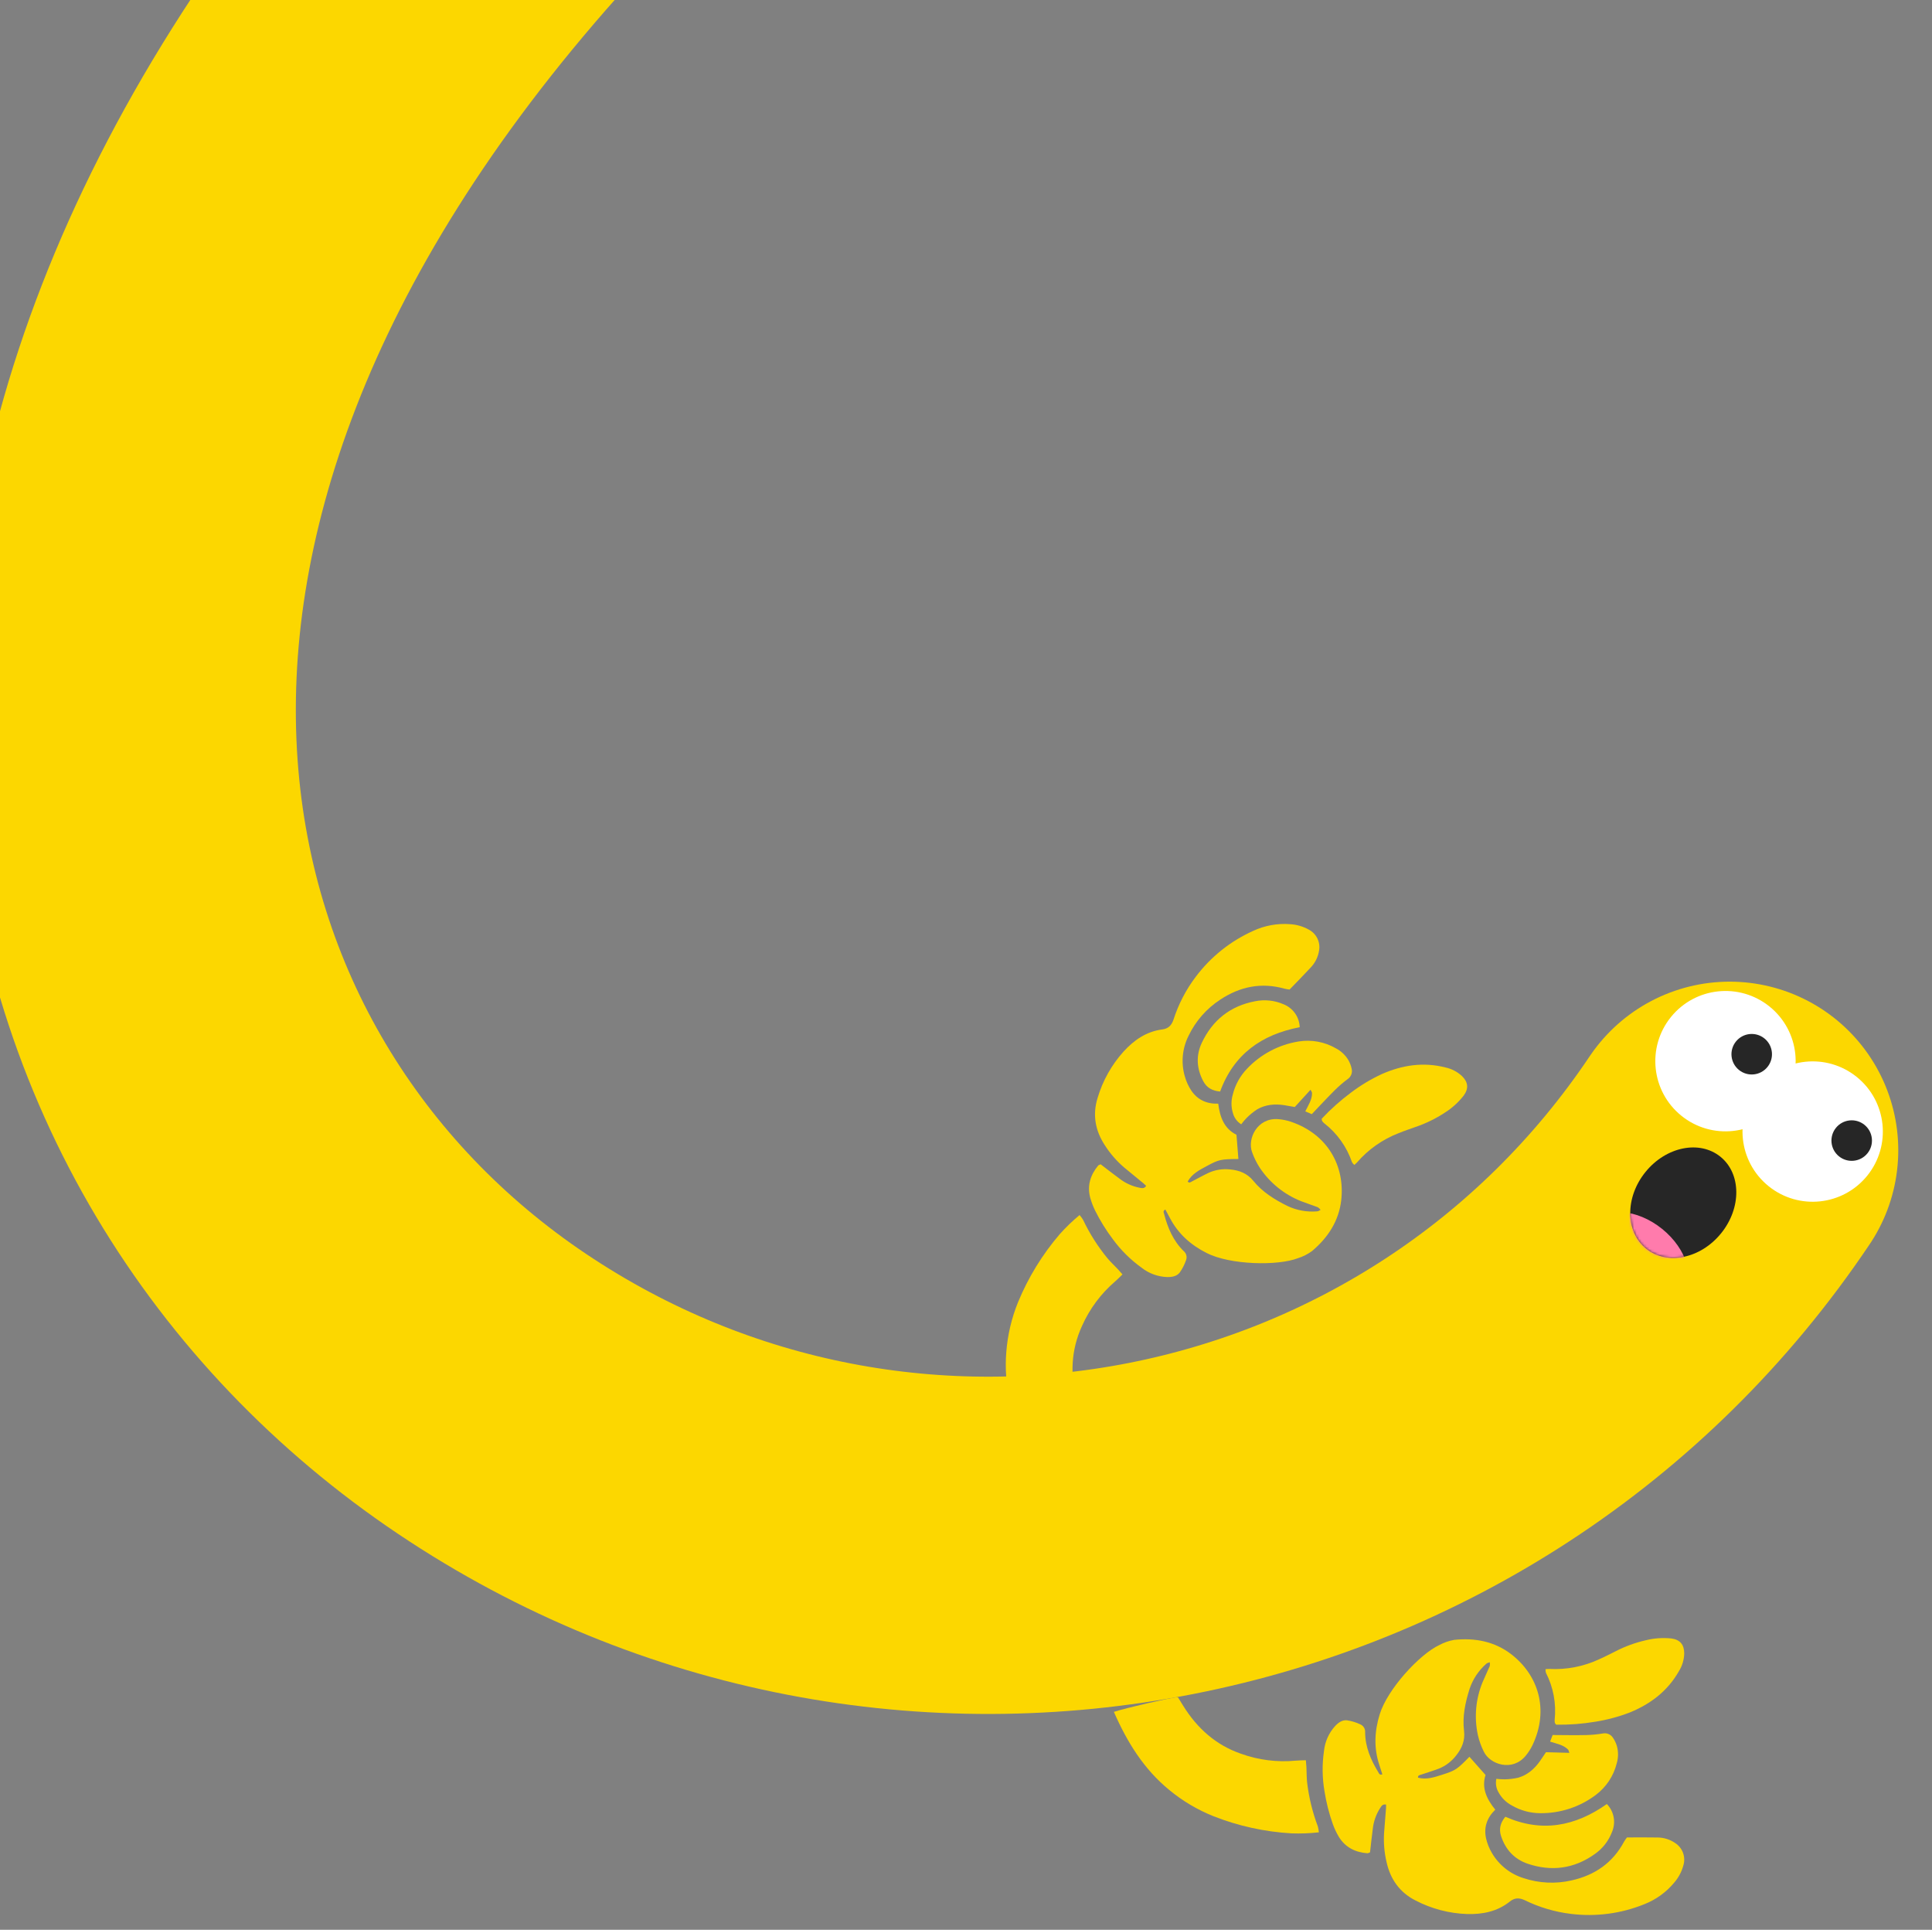<svg width="762" height="761" viewBox="0 0 762 761" fill="none" xmlns="http://www.w3.org/2000/svg">
<rect x="0" y="0" width="762" height="761" fill="#808080" stroke="none"/>
<path d="M682.195 453.61C573.934 614.926 355.398 657.936 194.081 549.675C32.764 441.414 -26.097 201.587 194.081 -45.718" stroke="#FCD700" stroke-width="133" stroke-linecap="round"/>
<path d="M697.552 467.762C709.445 477.364 726.87 475.506 736.472 463.613C746.074 451.72 744.216 434.295 732.323 424.693C720.43 415.091 703.005 416.948 693.403 428.842C683.801 440.735 685.659 458.16 697.552 467.762Z" fill="white"/>
<path d="M663.165 440C675.058 449.602 692.483 447.745 702.085 435.852C711.687 423.958 709.83 406.533 697.936 396.932C686.043 387.33 668.618 389.187 659.016 401.08C649.414 412.974 651.272 430.399 663.165 440Z" fill="white"/>
<path d="M725.31 455.999C728.744 458.771 733.775 458.235 736.547 454.801C739.319 451.367 738.783 446.336 735.349 443.564C731.915 440.792 726.885 441.328 724.112 444.762C721.34 448.196 721.877 453.227 725.31 455.999Z" fill="#262626"/>
<path d="M685.875 421.944C689.309 424.716 694.34 424.18 697.112 420.746C699.884 417.313 699.348 412.282 695.914 409.51C692.48 406.737 687.45 407.274 684.677 410.707C681.905 414.141 682.441 419.172 685.875 421.944Z" fill="#262626"/>
<path d="M649.262 492.399C657.512 499.059 670.753 496.341 678.837 486.327C686.921 476.314 686.787 462.797 678.538 456.137C670.288 449.476 657.047 452.195 648.962 462.208C640.878 472.222 641.012 485.738 649.262 492.399Z" fill="#262626"/>
<mask id="mask0_264_4649" style="mask-type:luminance" maskUnits="userSpaceOnUse" x="642" y="452" width="43" height="45">
<path d="M649.262 492.399C657.512 499.059 670.753 496.341 678.837 486.327C686.921 476.314 686.787 462.797 678.538 456.137C670.288 449.476 657.047 452.195 648.962 462.208C640.878 472.222 641.012 485.738 649.262 492.399Z" fill="white"/>
</mask>
<g mask="url(#mask0_264_4649)">
<path d="M635.506 509.436C645.402 517.425 657.912 518.344 663.447 511.487C668.982 504.631 665.447 492.596 655.551 484.607C645.656 476.618 633.146 475.699 627.611 482.555C622.075 489.412 625.61 501.446 635.506 509.436Z" fill="#FF7BAC"/>
</g>
<path d="M434.113 459.132C436.635 461.056 438.966 462.915 441.386 464.668C443.752 466.532 446.527 467.807 449.483 468.386C450.328 468.525 451.293 468.851 452.056 467.636C451.72 467.351 451.413 466.994 451.052 466.699L443.485 460.475C440.494 457.94 437.899 454.971 435.787 451.667C432.006 445.914 430.827 439.68 432.894 432.988C434.903 426.205 438.4 419.955 443.13 414.694C447.23 410.186 452.132 406.753 458.431 405.951C460.77 405.654 462.076 404.342 462.83 402.114C464.786 396.013 467.759 390.286 471.625 385.178C477.532 377.318 485.339 371.087 494.312 367.069C498.832 364.97 503.815 364.065 508.785 364.442C511.399 364.59 513.945 365.329 516.232 366.603C517.684 367.375 518.856 368.585 519.58 370.062C520.304 371.539 520.543 373.206 520.262 374.827C519.864 377.428 518.651 379.836 516.797 381.704C514.148 384.574 511.393 387.344 508.619 390.225C507.961 390.147 507.309 390.037 506.662 389.894C497.524 387.304 489.088 389.035 481.293 394.188C475.9 397.701 471.576 402.63 468.795 408.435C466.293 413.385 465.758 419.099 467.297 424.429C467.853 426.435 468.721 428.342 469.87 430.078C472.314 433.671 475.878 435.376 480.488 435.229C481.128 440.47 482.818 445.104 487.676 447.478L488.44 457.042C481.483 457.105 480.803 457.213 475.9 459.864C473.039 461.408 470.115 462.9 468.441 465.923C469.064 466.676 469.606 466.151 470.129 465.888C472.329 464.745 474.488 463.537 476.724 462.478C479.362 461.294 482.268 460.839 485.142 461.16C488.765 461.481 491.942 462.708 494.34 465.674C497.95 470.126 502.733 473.057 507.782 475.573C511.456 477.31 515.526 478.039 519.575 477.684C519.927 477.672 520.263 477.39 520.866 477.108C520.556 476.702 520.181 476.352 519.755 476.07C517.571 475.225 515.324 474.529 513.14 473.672C506.549 471.048 500.903 466.496 496.941 460.611C495.657 458.655 494.613 456.551 493.831 454.345C491.885 449.067 495.854 440.712 504.107 441.33C505.792 441.458 507.455 441.79 509.059 442.319C523.888 447.325 530.441 460.021 529.014 473.154C528.099 481.465 523.749 488.073 517.481 493.344C515.802 494.572 513.936 495.52 511.954 496.151C503.984 499.24 485.255 498.858 475.928 494.128C469.692 490.981 464.708 486.583 461.443 480.347C460.853 479.226 460.24 478.118 459.63 476.969C458.575 477.519 458.965 478.182 459.122 478.679C460.56 484.179 462.709 489.32 466.865 493.368C467.369 493.789 467.731 494.356 467.898 494.991C468.066 495.626 468.031 496.297 467.799 496.911C467.214 498.628 466.39 500.254 465.353 501.741C464.206 503.295 462.299 503.626 460.403 503.602C456.722 503.491 453.173 502.203 450.277 499.929C445.921 496.807 442.09 493.013 438.926 488.688C436.253 485.153 433.914 481.378 431.939 477.412C431.134 475.776 430.481 474.069 429.991 472.313C428.72 467.5 430.077 463.299 433.181 459.562C433.332 459.422 433.635 459.369 434.113 459.132Z" fill="#FCD700"/>
<path d="M403.923 570.337C398.939 558.265 395.85 546.141 396.892 533.185C397.413 526.416 398.981 519.769 401.538 513.48C405.575 503.702 411.146 494.63 418.041 486.607C420.441 483.932 423.035 481.438 425.803 479.145C426.307 479.743 426.767 480.377 427.181 481.042C429.758 486.469 432.99 491.56 436.804 496.201C438.061 497.685 439.492 499.027 440.837 500.445C441.44 501.085 442.005 501.757 442.708 502.556C441.645 503.582 440.768 504.529 439.787 505.357C434.227 510.133 429.793 516.083 426.804 522.777C422.396 532.279 422.061 542.142 424.591 552.198C424.904 553.458 425.244 554.71 425.556 555.97C425.583 556.078 425.496 556.218 425.459 556.337C423.198 558.284 408.462 567.913 403.923 570.337Z" fill="#FCD700"/>
<path d="M521.28 441.186C524.828 437.39 528.713 433.924 532.887 430.83C536.633 427.999 540.668 425.572 544.924 423.59C553.028 420.004 561.378 418.714 570.094 420.945C572.529 421.464 574.779 422.632 576.604 424.325C579.054 426.713 579.331 429.238 577.318 432.005C575.234 434.688 572.696 436.985 569.819 438.791C566.219 441.155 562.332 443.049 558.252 444.428C556.041 445.218 553.814 445.963 551.646 446.854C545.291 449.304 539.638 453.282 535.188 458.438C534.866 458.775 534.525 459.093 534.166 459.391C533.797 459.087 533.485 458.72 533.243 458.308C531.162 452.224 527.346 446.882 522.265 442.941C521.968 442.687 521.701 442.4 521.47 442.086C521.375 441.983 521.41 441.842 521.28 441.186Z" fill="#FCD700"/>
<path d="M514.819 438.266C516.094 435.676 517.539 433.593 517.471 431.01C517.462 430.692 517.193 430.378 516.897 429.731C514.751 432.085 512.769 434.258 510.681 436.544C509.276 436.295 507.899 436.037 506.502 435.816C502.79 435.259 499.16 435.563 495.875 437.444C494.354 438.435 492.942 439.585 491.662 440.872C490.905 441.656 490.2 442.488 489.55 443.363C487.962 442.381 486.803 440.836 486.304 439.037C485.55 436.656 485.516 434.106 486.204 431.706C487.136 427.884 489.053 424.372 491.767 421.523C497.177 415.77 504.338 411.967 512.134 410.707C517.202 409.877 522.401 410.822 526.852 413.382C528.955 414.464 530.703 416.128 531.886 418.175C532.454 419.19 532.864 420.285 533.103 421.423C533.296 422.186 533.249 422.99 532.968 423.725C532.688 424.46 532.187 425.091 531.536 425.531C529.765 426.849 528.089 428.289 526.521 429.842C523.48 432.873 520.554 436.021 517.382 439.358L514.819 438.266Z" fill="#FCD700"/>
<path d="M512.62 405.072C497.595 407.959 486.624 415.697 481.234 430.435C478.236 430.184 475.993 429.042 474.56 426.339C471.946 421.382 471.655 416.233 473.991 411.257C478.191 402.327 485.205 396.693 495.021 394.837C498.761 394.077 502.645 394.479 506.15 395.989C508 396.701 509.601 397.942 510.751 399.557C511.901 401.172 512.551 403.09 512.62 405.072Z" fill="#FCD700"/>
<path d="M540.363 730.458C540.726 727.307 541.004 724.339 541.421 721.379C541.719 718.382 542.726 715.499 544.359 712.968C544.845 712.262 545.28 711.341 546.685 711.635C546.657 712.075 546.701 712.544 546.663 713.008L545.897 722.775C545.648 726.689 545.987 730.617 546.901 734.43C548.423 741.144 552.095 746.318 558.349 749.471C564.629 752.729 571.556 754.546 578.627 754.788C584.718 754.962 590.591 753.812 595.538 749.831C597.374 748.352 599.225 748.322 601.354 749.324C607.105 752.148 613.292 753.978 619.654 754.737C629.412 755.934 639.315 754.633 648.434 750.957C653.081 749.158 657.19 746.196 660.366 742.355C662.072 740.369 663.306 738.023 663.974 735.491C664.426 733.91 664.367 732.226 663.806 730.68C663.244 729.135 662.208 727.806 660.847 726.884C658.697 725.366 656.121 724.57 653.49 724.61C649.585 724.526 645.679 724.589 641.679 724.59C641.279 725.117 640.905 725.664 640.56 726.228C636.087 734.608 628.988 739.484 619.869 741.523C613.597 742.971 607.049 742.666 600.938 740.643C595.637 739.012 591.149 735.433 588.378 730.628C587.319 728.836 586.548 726.888 586.094 724.856C585.201 720.603 586.445 716.853 589.749 713.635C586.418 709.538 584.253 705.106 585.912 699.96L579.553 692.776C574.682 697.743 574.132 698.158 568.822 699.851C565.725 700.841 562.622 701.912 559.284 701.021C559.174 700.049 559.928 700.023 560.48 699.829C562.829 699.037 565.197 698.32 567.511 697.444C570.193 696.365 572.537 694.587 574.299 692.295C576.581 689.462 577.901 686.323 577.429 682.538C576.726 676.85 577.932 671.372 579.622 665.99C580.919 662.138 583.218 658.701 586.282 656.031C586.535 655.785 586.971 655.739 587.592 655.5C587.67 656.005 587.662 656.519 587.569 657.021C586.663 659.18 585.606 661.281 584.708 663.449C582.026 670.017 581.389 677.241 582.879 684.176C583.398 686.458 584.189 688.67 585.235 690.763C587.687 695.827 596.459 698.763 601.738 692.39C602.815 691.088 603.729 689.66 604.461 688.137C611.141 673.983 606.542 660.456 596.093 652.374C589.471 647.268 581.694 645.818 573.549 646.676C571.501 647.034 569.523 647.721 567.694 648.71C559.94 652.309 547.224 666.064 544.161 676.063C542.102 682.738 541.812 689.378 544.04 696.056C544.438 697.259 544.811 698.468 545.215 699.705C544.087 700.083 543.88 699.342 543.631 698.885C540.667 694.034 538.455 688.92 538.421 683.118C538.469 682.463 538.311 681.81 537.97 681.249C537.628 680.687 537.121 680.247 536.517 679.988C534.875 679.218 533.133 678.684 531.342 678.4C529.427 678.148 527.866 679.292 526.568 680.674C524.095 683.403 522.56 686.852 522.189 690.516C521.417 695.818 521.492 701.21 522.413 706.489C523.105 710.866 524.201 715.169 525.688 719.344C526.308 721.058 527.085 722.713 528.009 724.284C530.595 728.538 534.562 730.475 539.407 730.831C539.612 730.819 539.861 730.638 540.363 730.458Z" fill="#FCD700"/>
<path d="M439.322 675.066C444.56 687.03 451.15 697.665 461.205 705.901C466.443 710.221 472.318 713.703 478.621 716.223C488.465 720.098 498.864 722.378 509.426 722.977C513.017 723.104 516.613 722.965 520.184 722.562C520.103 721.784 519.966 721.013 519.774 720.254C517.653 714.633 516.227 708.774 515.53 702.807C515.333 700.872 515.359 698.91 515.27 696.958C515.228 696.08 515.136 695.207 515.048 694.146C513.572 694.2 512.281 694.175 511.005 694.307C503.707 694.999 496.346 694.066 489.451 691.576C479.549 688.159 472.212 681.559 466.724 672.761C466.033 671.662 465.367 670.548 464.676 669.449C464.617 669.355 464.455 669.32 464.344 669.264C461.374 669.542 444.216 673.478 439.322 675.066Z" fill="#FCD700"/>
<path d="M613.755 680.121C618.95 680.199 624.141 679.805 629.265 678.944C633.903 678.21 638.45 676.987 642.83 675.296C651.034 671.946 657.756 666.826 662.194 659.001C663.51 656.887 664.229 654.456 664.276 651.967C664.255 648.546 662.628 646.594 659.239 646.126C655.861 645.765 652.446 646 649.15 646.82C644.95 647.773 640.889 649.258 637.065 651.241C634.962 652.286 632.881 653.373 630.735 654.316C624.563 657.195 617.776 658.507 610.975 658.136C610.509 658.134 610.043 658.159 609.58 658.211C609.543 658.688 609.59 659.167 609.719 659.627C612.659 665.346 613.86 671.801 613.173 678.194C613.15 678.584 613.172 678.975 613.238 679.36C613.246 679.5 613.372 679.573 613.755 680.121Z" fill="#FCD700"/>
<path d="M611.377 686.8C614.127 687.678 616.629 688.082 618.443 689.923C618.666 690.15 618.705 690.561 618.966 691.224C615.781 691.137 612.841 691.057 609.746 690.975C608.951 692.16 608.182 693.33 607.372 694.49C605.199 697.55 602.461 699.954 598.828 701.016C597.059 701.424 595.251 701.644 593.436 701.672C592.347 701.674 591.258 701.605 590.177 701.466C589.783 703.291 590.092 705.198 591.041 706.805C592.234 708.999 594.046 710.793 596.253 711.962C599.652 713.942 603.512 714.997 607.446 715.019C615.343 715.112 623.049 712.592 629.365 707.851C633.478 704.776 636.404 700.376 637.647 695.393C638.327 693.128 638.34 690.715 637.687 688.443C637.35 687.33 636.846 686.275 636.192 685.313C635.776 684.645 635.164 684.122 634.44 683.814C633.716 683.506 632.915 683.429 632.145 683.593C629.968 683.954 627.768 684.162 625.562 684.214C621.27 684.302 616.972 684.226 612.368 684.197L611.377 686.8Z" fill="#FCD700"/>
<path d="M633.76 711.409C621.259 720.229 608.075 722.764 593.72 716.423C591.821 718.756 591.088 721.164 592.041 724.071C593.798 729.393 597.305 733.174 602.51 734.943C611.855 738.112 620.779 736.968 628.925 731.185C632.067 729.018 634.471 725.942 635.815 722.37C636.585 720.543 636.801 718.529 636.436 716.581C636.071 714.632 635.14 712.833 633.76 711.409Z" fill="#FCD700"/>
</svg>
